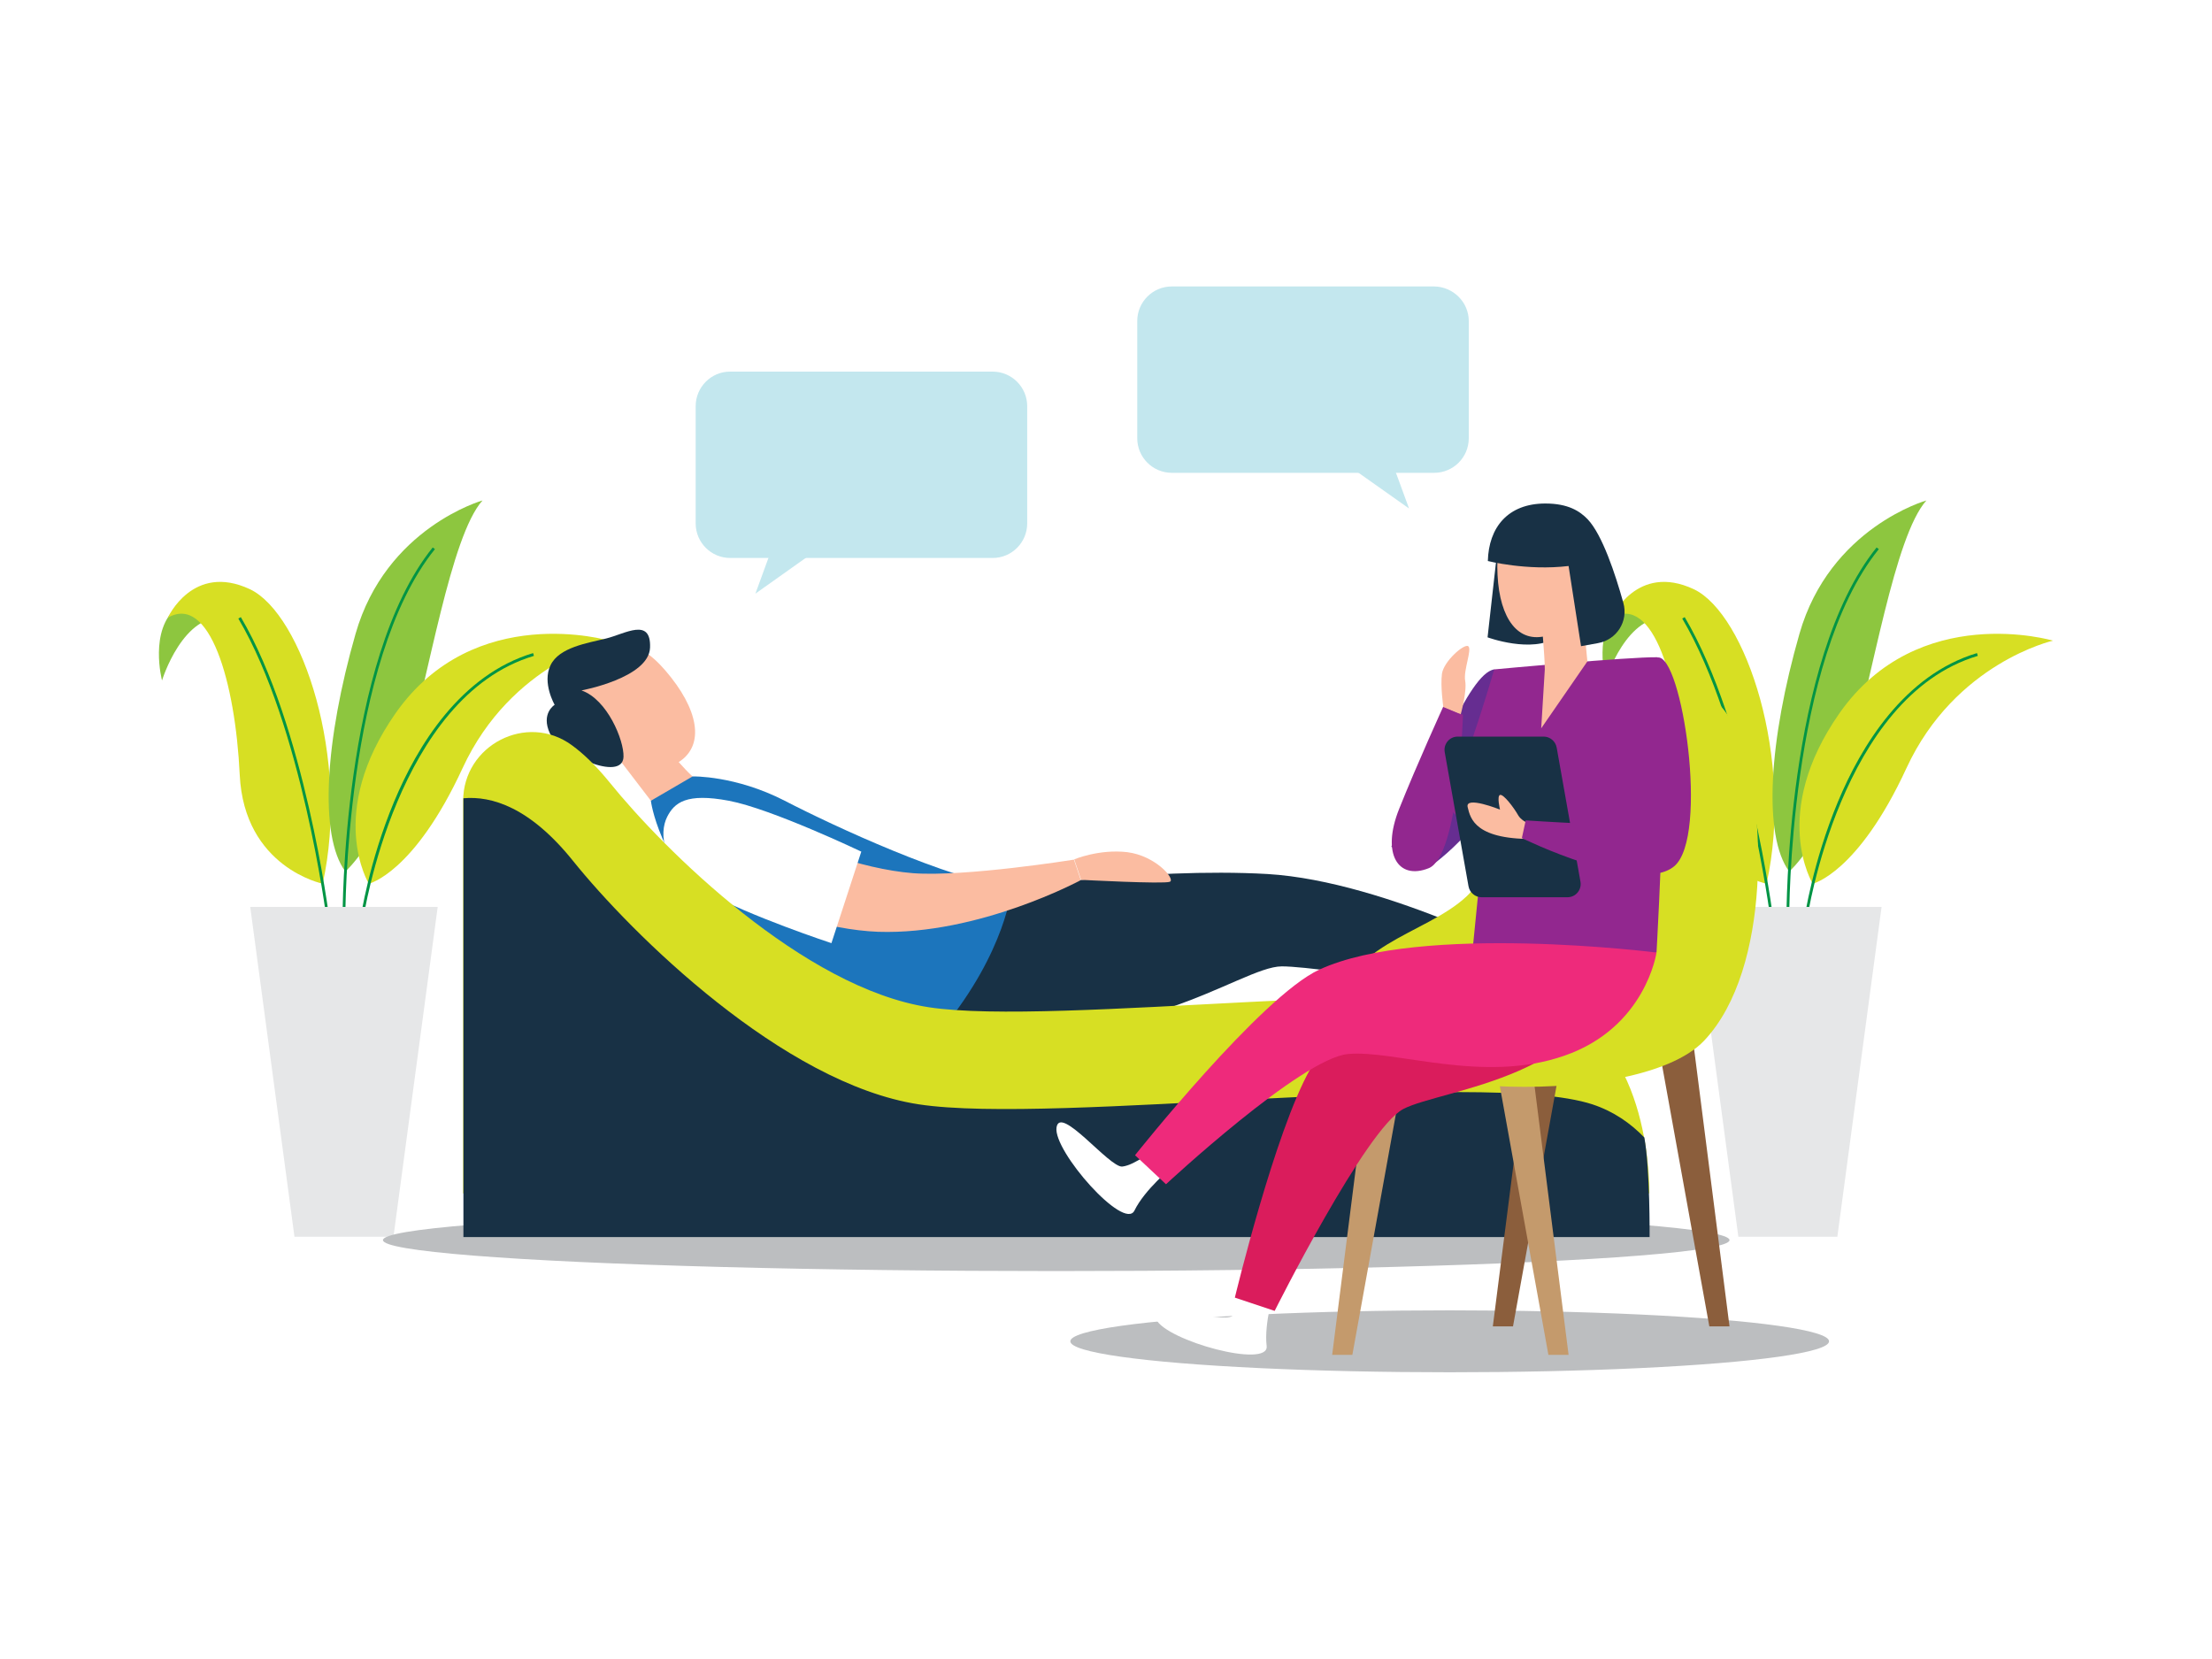 <?xml version="1.0" encoding="utf-8"?>
<!-- Generator: Adobe Illustrator 18.0.0, SVG Export Plug-In . SVG Version: 6.00 Build 0)  -->
<!DOCTYPE svg PUBLIC "-//W3C//DTD SVG 1.1//EN" "http://www.w3.org/Graphics/SVG/1.1/DTD/svg11.dtd">
<svg version="1.1" id="Layer_1" xmlns="http://www.w3.org/2000/svg" xmlns:xlink="http://www.w3.org/1999/xlink" x="0px" y="0px"
	 width="800px" height="600px" viewBox="0 0 800 600" enable-background="new 0 0 800 600" xml:space="preserve">
<g>
	<rect fill="#FFFFFF" width="800" height="600"/>
	<g>
		<g>
			<g>
				<g>
					<g>
						<path fill="#8DC63F" d="M64,219.6c-10.2,8.3-5.4,26.5-5.4,26.5s7.6-24.9,23.3-22.7C81.8,223.4,72.6,212.6,64,219.6z"/>
						<path fill="#D7DF23" d="M116.7,319.6c0,0-28.4-5.8-30-39.4s-10.9-65.5-26-56.8c0,0,9-20,29.7-10.3
							C109.3,222.1,126.7,274.6,116.7,319.6z"/>
						<g>
							<path fill="#009444" d="M118.1,332.3c-0.1-0.7-8.9-69.6-31.9-108.6l0.9-0.5c23.1,39.1,31.9,108.3,32,109L118.1,332.3z"/>
						</g>
					</g>
					<g>
						<path fill="#8DC63F" d="M124.9,315.2c0,0,12.9-11.2,21.5-40.8c8.7-29.7,16.5-80.4,28.1-93.4c0,0-34.9,9.8-45.9,48.2
							S115.3,302.2,124.9,315.2z"/>
						<g>
							<path fill="#009444" d="M123.9,332.2c0-0.9-0.3-93.4,32.6-134.2l0.8,0.6c-32.7,40.5-32.4,132.6-32.4,133.5L123.9,332.2z"/>
						</g>
					</g>
					<g>
						<path fill="#D7DF23" d="M133.4,319.6c0,0,16.3-3.7,33.9-41.8s53-46.1,53-46.1s-48.7-14.4-77.2,26.2
							C117.7,294.2,133.4,319.6,133.4,319.6z"/>
						<g>
							<path fill="#009444" d="M131.4,332.3l-1-0.1c0-0.2,3-20.4,12.1-42.2c8.4-20.2,24-45.9,50.3-53.8l0.3,1
								C143.5,252,131.5,331.5,131.4,332.3z"/>
						</g>
					</g>
				</g>
				<polygon fill="#E6E7E8" points="124.4,328 90.5,328 106.5,447.3 124.4,447.3 142.3,447.3 158.3,328 				"/>
			</g>
			<g>
				<g>
					<g>
						<path fill="#8DC63F" d="M586.1,219.6c-10.2,8.3-5.4,26.5-5.4,26.5s7.6-24.9,23.3-22.7C604,223.4,594.8,212.6,586.1,219.6z"/>
						<path fill="#D7DF23" d="M638.9,319.6c0,0-28.4-5.8-30-39.4s-10.9-65.5-26-56.8c0,0,9-20,29.7-10.3
							C631.5,222.1,648.9,274.6,638.9,319.6z"/>
						<g>
							<path fill="#009444" d="M640.3,332.3c-0.1-0.7-8.9-69.6-31.9-108.6l0.9-0.5c23.1,39.1,31.9,108.3,32,109L640.3,332.3z"/>
						</g>
					</g>
					<g>
						<path fill="#8DC63F" d="M647.1,315.2c0,0,12.9-11.2,21.5-40.8c8.7-29.7,16.5-80.4,28.1-93.4c0,0-34.9,9.8-45.9,48.2
							C639.8,267.6,637.5,302.2,647.1,315.2z"/>
						<g>
							<path fill="#009444" d="M646.1,332.2c0-0.9-0.3-93.4,32.6-134.2l0.8,0.6c-32.7,40.5-32.4,132.6-32.4,133.5L646.1,332.2z"/>
						</g>
					</g>
					<g>
						<path fill="#D7DF23" d="M655.6,319.6c0,0,16.3-3.7,33.9-41.8s53-46.1,53-46.1s-48.7-14.4-77.2,26.2
							C639.9,294.2,655.6,319.6,655.6,319.6z"/>
						<g>
							<path fill="#009444" d="M653.6,332.3l-1-0.1c0-0.2,3-20.4,12.1-42.2c8.4-20.2,24-45.9,50.3-53.8l0.3,1
								C665.6,252,653.7,331.5,653.6,332.3z"/>
						</g>
					</g>
				</g>
				<polygon fill="#E6E7E8" points="646.6,328 612.7,328 628.7,447.3 646.6,447.3 664.5,447.3 680.5,328 				"/>
			</g>
		</g>
		<g>
			<ellipse fill="#BCBEC0" cx="382" cy="448.5" rx="243.5" ry="11.2"/>
			<g>
				<g>
					<g>
						<g>
							<path fill="#FBBCA1" d="M209.5,240.6c13.4-11.1,22.2-9.6,33.2,4.4c11,14,11.8,26.4,1,31.6C232.8,281.9,185.1,261,209.5,240.6
								z"/>
							<path fill="#FBBCA1" d="M240.8,269.9c0,0,8,10.8,14.8,15l-20.2,4.7l-17.9-23.4L240.8,269.9z"/>
						</g>
						<path fill="#183145" d="M225.5,273.7c0.2-6-5.9-20.8-15.2-24c0,0,24.4-4.5,24.8-15.5c0.4-11-9-5-15.8-3.3
							c-6.9,1.7-17.1,3.2-20.2,9.7c-3.1,6.4,1.5,14.3,1.5,14.3s-5.1,3.1-1.7,10.4S225.2,283.1,225.5,273.7z"/>
					</g>
					<path fill="#FFFFFF" d="M545.4,357.3c0,0,13.2,5.1,19.7,11.9s23.9-32.8,19.7-41.4c-4.1-8.6-15.4,22.1-20.5,23.1
						c-5.1,1-14.8-2.9-14.8-2.9L545.4,357.3z"/>
					<path fill="#183145" d="M359.6,321.9c0,0,55.2-8.3,98.8-5.8c43.6,2.6,100.3,33.1,100.3,33.1l-4,13.2c0,0-75.7-12.9-91.1-12.9
						s-54.6,34-120,19.2L359.6,321.9z"/>
					<path fill="#1C75BC" d="M235.4,289.6l15.1-8.8c0,0,15.4-0.4,33.3,8.8c18,9.3,59,28.3,82.1,31.5c0,0-1.9,22.7-25,50.9
						c-20.2-4.8-59.1-15.1-78.9-35.9C237.7,310.5,235.4,289.6,235.4,289.6z"/>
					<path fill="#FBBCA1" d="M244.3,294.6c5.5-4.5,12.8-5.6,28.2,2.6s38.8,17.1,57.7,18.6c18.9,1.4,58.2-4.9,58.2-4.9l2.5,7.4
						c0,0-36.8,19.9-73.3,18.7C281.1,335.6,228.1,307.8,244.3,294.6z"/>
					<path fill="#FBBCA1" d="M388.5,310.8c0,0,9-3.8,19.2-2.6c10.3,1.3,17.5,9.8,15.4,10.7c-2.1,0.9-32.1-0.7-32.1-0.7L388.5,310.8z
						"/>
					<path fill="#FFFFFF" d="M241.3,295.4c2.6-5.1,6.9-8.7,22.3-5.8s47.9,18.4,47.9,18.4l-10.8,33.1c0,0-29.8-9.8-45.7-18.7
						S238.3,301.3,241.3,295.4z"/>
				</g>
				<path fill="#D7DF23" d="M167.5,289.7c0-20.2,23-32.1,39.3-20.2c4.4,3.2,8.9,7.6,13.7,13.5c19.6,24.3,70.1,74.4,115.5,81.3
					c45.3,6.9,188.2-12,225,0c36.8,12,35.5,67.3,35.5,67.3h-429V289.7z"/>
				<path fill="#183145" d="M575.9,399.4c-39.8-13-194.5,7.5-243.6,0c-49.1-7.5-103.9-61.7-125.1-88.1
					c-15.6-19.4-29.4-23.5-39.6-22.6v158.7h429c0,0,0.2-24.6-1.9-36C589.7,406.2,583.5,401.9,575.9,399.4z"/>
			</g>
			<g>
				<ellipse fill="#BCBEC0" cx="524.3" cy="485.1" rx="137.2" ry="11.2"/>
				<g>
					<g>
						<g>
							<g>
								<polygon fill="#8B5E3C" points="554.5,365.3 539.9,479.7 547.2,479.7 567.9,365.3 								"/>
								<polygon fill="#8B5E3C" points="610.9,365.3 625.5,479.7 618.2,479.7 597.5,365.3 								"/>
							</g>
							<g>
								<polygon fill="#C49A6C" points="496.3,375.5 481.8,490 489.1,490 509.8,375.5 								"/>
								<polygon fill="#C49A6C" points="552.8,375.5 567.3,490 560,490 539.3,375.5 								"/>
							</g>
						</g>
						<path fill="#D7DF23" d="M629.4,267.3c-7-17.7-22.9-28.3-47.7-22.1c-36.3,9.1-35.9,64.5-51.2,78.9s-45.8,17.3-47.3,44.8
							s108.3,33.6,133.1,7.5C641,350.2,638.5,290.4,629.4,267.3z"/>
					</g>
					<g>
						<path fill="#183145" d="M541.5,199.3l-3.5,31.2c0,0,16,5.9,25,0s5.4-31.2,5.4-31.2H541.5z"/>
						<path fill="#FFFFFF" d="M460.9,466.4c0,0-3.8,12.1-2.8,20.4s-36.4-1.9-40-9.7c-3.6-7.7,24.1,1.8,27.6-1.2s6.4-12,6.4-12
							L460.9,466.4z"/>
						<path fill="#FFFFFF" d="M423.8,422.2c0,0-9.8,8-13.5,15.6c-3.7,7.6-29.4-21.5-28.2-30c1.2-8.5,19.2,14.6,23.8,14.1
							c4.6-0.5,11.9-6.5,11.9-6.5L423.8,422.2z"/>
						<path fill="#DA1C5C" d="M532.2,347.4c0,0-45.4,16.8-58.3,39.2c-12.8,22.5-27.3,82.7-27.3,82.7l14.4,4.8c0,0,32.9-65.8,46.5-73
							c13.6-7.2,73.4-11.8,73.4-53.7H532.2z"/>
						<path fill="#662D91" d="M540.4,242.1c-9.5,1.5-22.4,38-37.2,64.1l13.3,7.7c0,0,20.4-13.2,29.9-38S540.4,242.1,540.4,242.1z"/>
						<path fill="#92278F" d="M522,255.5c0,0-9.5,20.8-16,37.1c-6.5,16.3-0.3,25.8,10.7,21.4c11-4.4,12.4-55.5,12.4-55.5L522,255.5z
							"/>
						<path fill="#FBBCA1" d="M522,255.7c0,0-1.1-7.5-0.5-12s8-11,9.5-10c1.5,1.1-1.8,8.7-1.1,12.5c0.7,3.9-1.6,12.1-1.6,12.1
							L522,255.7z"/>
						<path fill="#92278F" d="M599.1,344.5c0,0,1.7-29.6,2.5-59.8c0.9-30.2-2.1-47-2.1-47c-10.2-0.2-59.1,4.4-59.1,4.4
							s-9,31.1-14.9,43c-6,11.9,11.5,14,11.5,14l-4.8,48.3c0,0,5.3,4.1,25.3,3.2S599.1,344.5,599.1,344.5z"/>
						<path fill="#183145" d="M522.5,272l8.6,48.5c0.4,2.3,2.4,4,4.7,4h31.1c3,0,5.2-2.7,4.7-5.6l-8.6-48.5c-0.4-2.3-2.4-4-4.7-4
							h-31.1C524.2,266.4,522,269.1,522.5,272z"/>
						<path fill="#FBBCA1" d="M557.4,299.6c0,0-6.6-1.7-8.3-4.7c-1.7-3-5.4-7.8-6.6-7.4c-1.2,0.4,0,5.3,0,5.3s-12.7-5.1-11.7-0.9
							s2.7,12.1,25.5,11.5L557.4,299.6z"/>
						<path fill="#92278F" d="M599.5,237.8c8.8-1.4,18.7,64.8,6,75.5c-12.8,10.6-55.1-10.2-55.1-10.2l1.4-6.4c0,0,39.2,2.6,43.5,1.3
							c0,0-8.3-27.6-8.4-39.6C586.8,246.4,589.7,239.3,599.5,237.8z"/>
						<g>
							<path fill="#FBBCA1" d="M561.5,185.4c-15.6,0.3-20.7,6.5-19.9,22.5s7.5,24.9,17.9,22C569.9,227.1,590,184.8,561.5,185.4z"/>
							<path fill="#FBBCA1" d="M557.4,223.6c0,0,1.3,13.5,1.3,18.5l-1.3,21.3l16.7-24.2l-3.1-31.8L557.4,223.6z"/>
						</g>
						<path fill="#EE2A7B" d="M599.1,344.5c0,0-3.9,27.1-33.3,37.3c-29.4,10.3-61.4-2.2-78.3-0.6c-16.9,1.6-65.8,47.1-65.8,47.1
							l-11.2-10.5c0,0,45.6-57.4,66.6-67.1C513.8,333.7,599.1,344.5,599.1,344.5z"/>
						<path fill="#183145" d="M574.2,187.8c-2.8-2.9-7-5.7-15.3-5.7c-13.6,0-20.5,8.7-20.8,20.8c0,0,14.1,3.6,29.2,1.8l4.5,29
							l6.1-1.1c6.8-1.2,11.1-7.9,9.2-14.6C584.2,207.6,579.5,193.4,574.2,187.8z"/>
					</g>
				</g>
			</g>
		</g>
		<g>
			<g>
				<g>
					<path fill="#C3E7EE" d="M251.6,146.9v42.4c0,6.9,5.6,12.5,12.5,12.5h94.9c6.9,0,12.5-5.6,12.5-12.5v-42.4
						c0-6.9-5.6-12.5-12.5-12.5H264C257.2,134.4,251.6,140,251.6,146.9z"/>
				</g>
				<polygon fill="#C3E7EE" points="281.6,191.7 273.2,214.7 305.6,191.7 				"/>
			</g>
		</g>
		<g>
			<g>
				<g>
					<path fill="#C3E7EE" d="M531.2,116.1v42.4c0,6.9-5.6,12.5-12.5,12.5h-94.9c-6.9,0-12.5-5.6-12.5-12.5v-42.4
						c0-6.9,5.6-12.5,12.5-12.5h94.9C525.6,103.7,531.2,109.3,531.2,116.1z"/>
				</g>
				<polygon fill="#C3E7EE" points="501.2,161 509.6,183.9 477.2,161 				"/>
			</g>
		</g>
	</g>
</g>
</svg>
